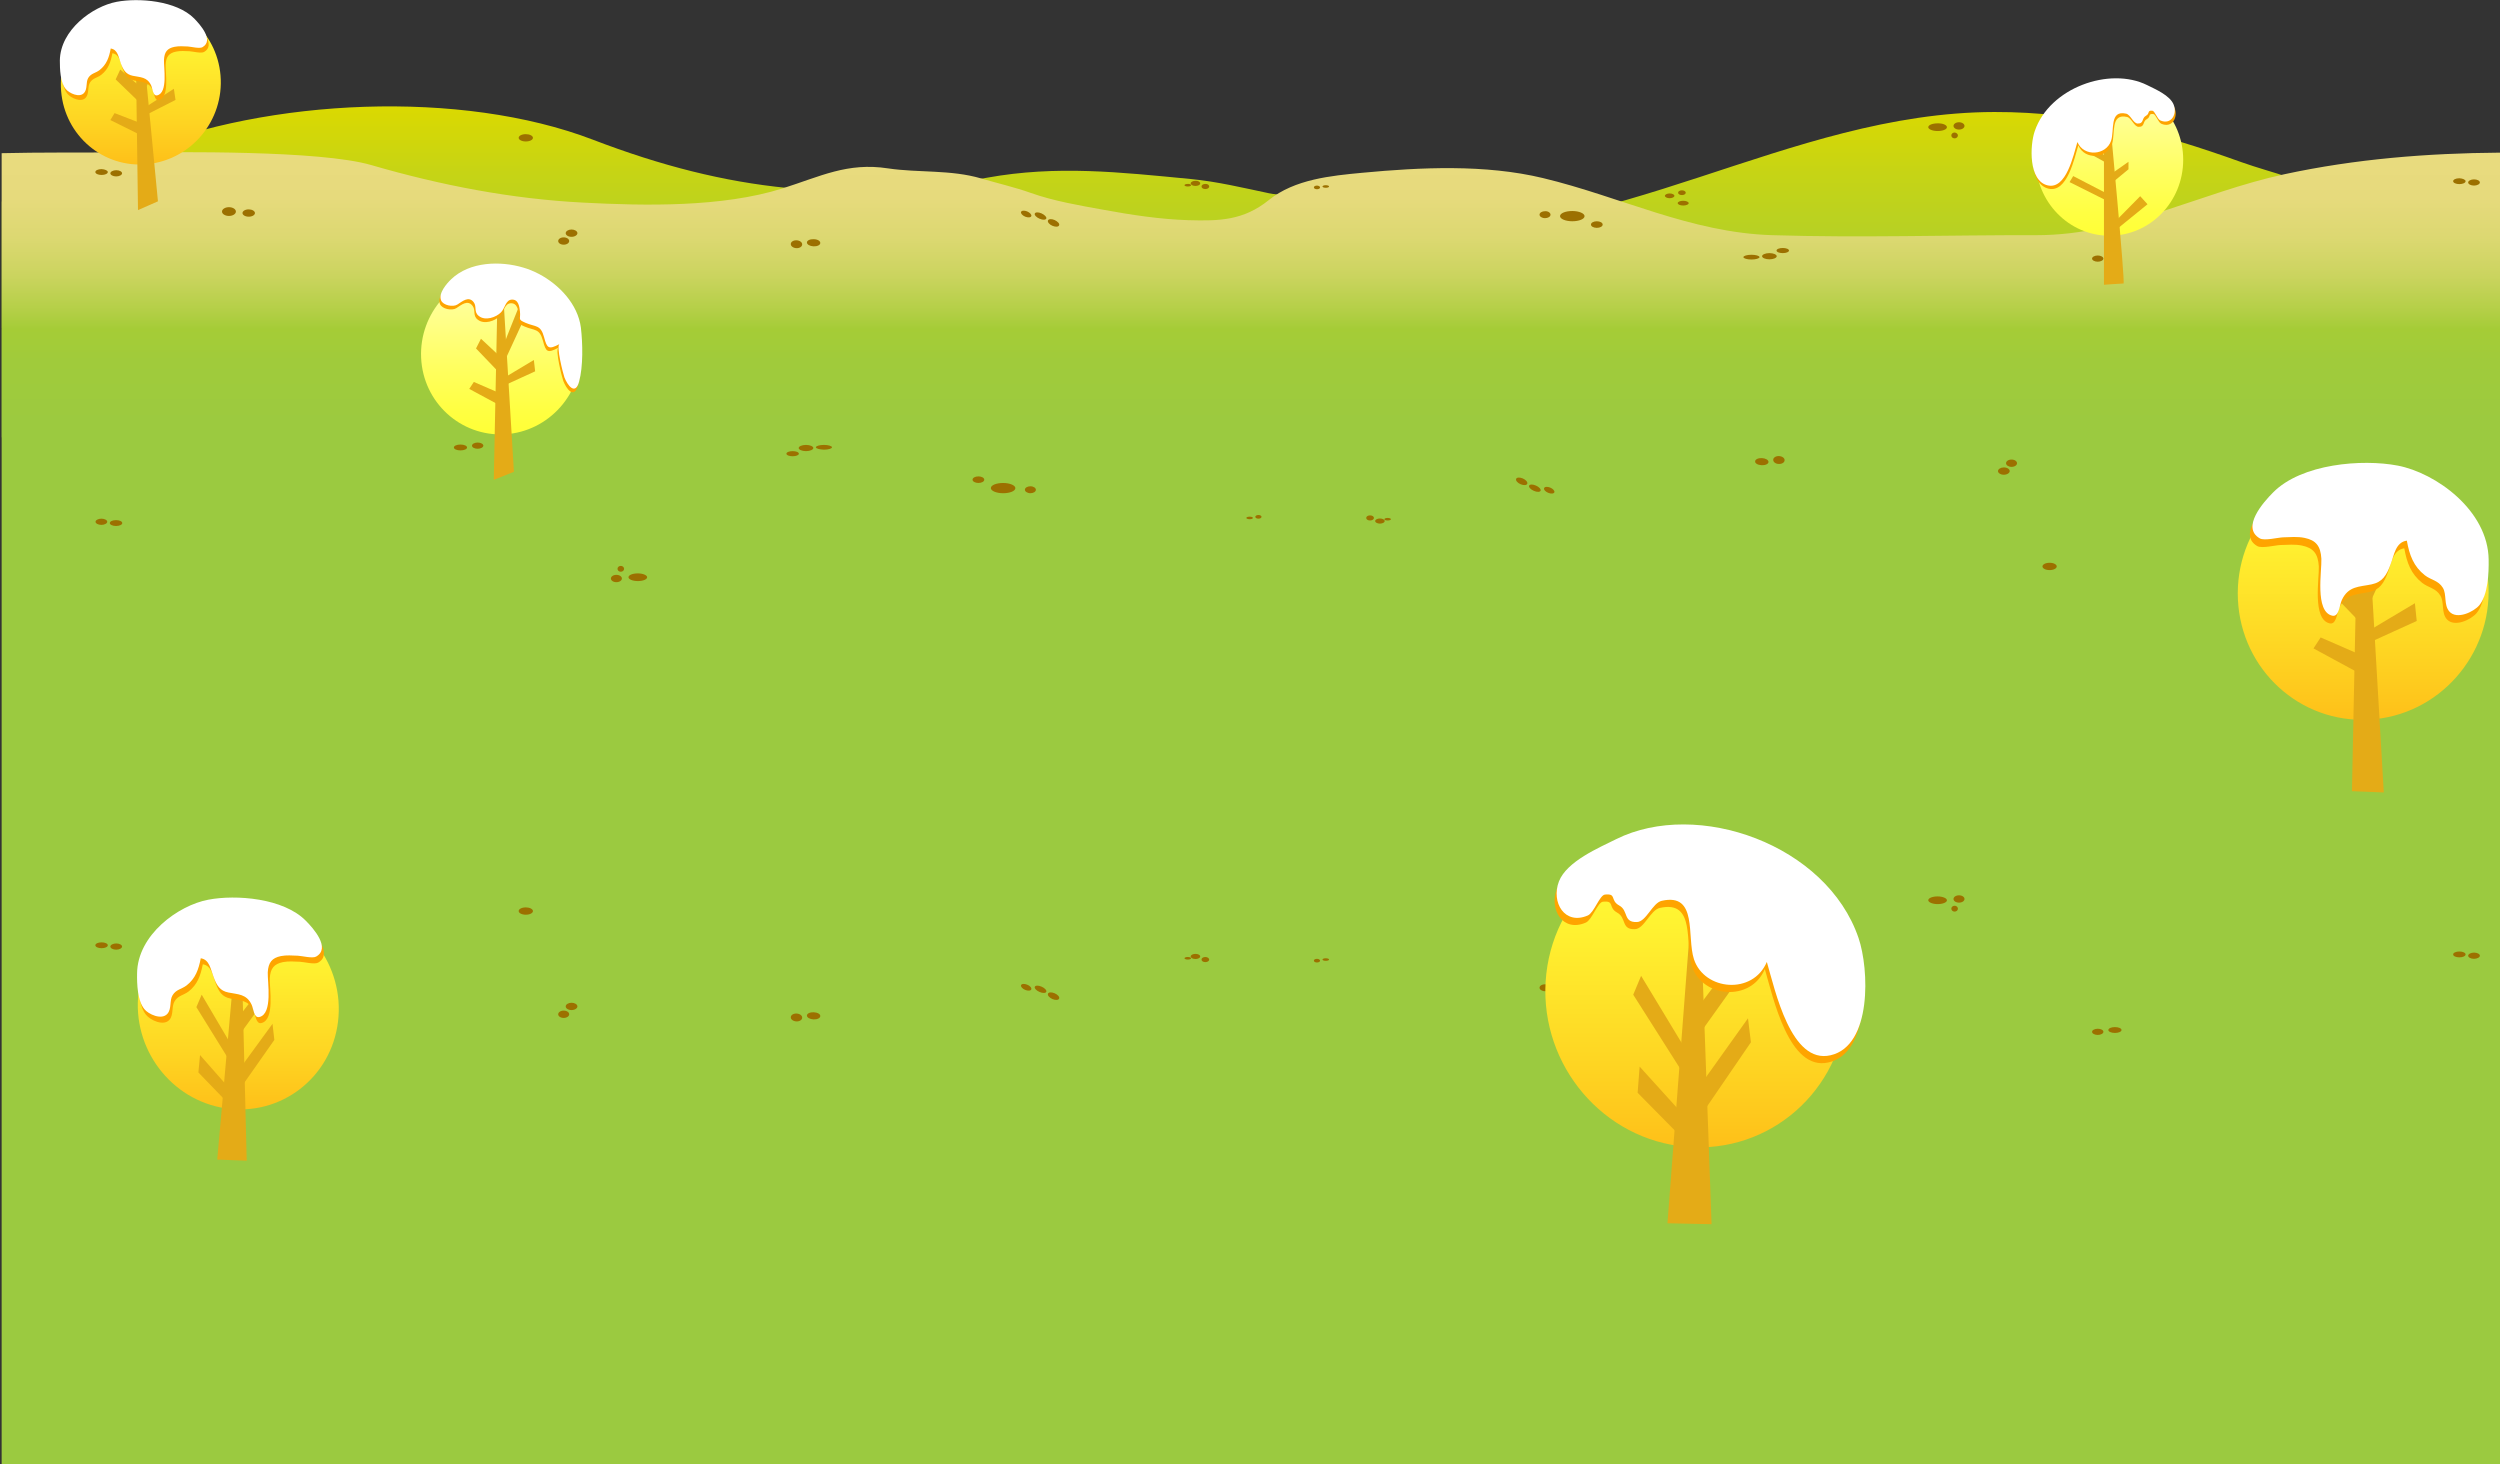 <?xml version="1.0" encoding="utf-8"?>
<!-- Generator: Adobe Illustrator 23.0.4, SVG Export Plug-In . SVG Version: 6.00 Build 0)  -->
<svg version="1.1" id="Layer_1" xmlns="http://www.w3.org/2000/svg" xmlns:xlink="http://www.w3.org/1999/xlink" x="0px" y="0px"
	 viewBox="0 0 1366 800" style="enable-background:new 0 0 1366 800;" xml:space="preserve">
<rect x="0" y="0" width="1366" height="800" fill="#333333" stroke="none"/>
<style type="text/css">
	.st0{fill:#9BCA40;}
	.st1{fill:url(#SVGID_1_);}
	.st2{fill:url(#SVGID_2_);}
	.st3{fill:#9C7000;}
	.st4{fill:url(#SVGID_3_);}
	.st5{fill:#E4AB17;}
	.st6{fill:url(#SVGID_4_);}
	.st7{fill:url(#SVGID_5_);}
	.st8{fill:url(#SVGID_6_);}
	.st9{fill:url(#SVGID_7_);}
	.st10{fill:url(#SVGID_8_);}
	.st11{fill:#FEA400;}
	.st12{fill:#FFFFFF;}
	.st13{fill:none;}
</style>
<g>
	<g>
		<rect x="0.9" y="179.8" class="st0" width="1365.1" height="620.2"/>
		<linearGradient id="SVGID_1_" gradientUnits="userSpaceOnUse" x1="683.433" y1="239.08" x2="683.433" y2="58.151">
			<stop  offset="0" style="stop-color:#9BCA40"/>
			<stop  offset="0.23" style="stop-color:#A0CB3B"/>
			<stop  offset="0.504" style="stop-color:#AECF2D"/>
			<stop  offset="0.799" style="stop-color:#C6D415"/>
			<stop  offset="1" style="stop-color:#DBD900"/>
		</linearGradient>
		<path class="st1" d="M1366,131c-23.3,6.8-73-9.7-90.1-22c-15.3-10.9-34.2-14.3-51.2-20.4c-45.5-16.3-86.7-27.5-134.9-27.4
			c-113.5,0.2-209.4,73.9-323.5,63.3c-14.1-1.3-28-4.7-41.7-8.7c-5.9-1.8-10-4.5-15.3-7.2c-5.2-2.7-10.3-1.8-15.9-3
			c-14.3-3-28.3-6.4-42.9-7.8c-38.5-3.7-73-7.6-111.2-0.7c-77.8,14.2-141.1,7.7-215.4-20.8c-71.9-27.5-177.2-22.6-249,6.7
			c-9.1,3.7-24.5,14.5-22.1,27.1c-3,0-48.8,0-51.8,0c0,0.1,0,0.2,0,0.3c0,20.2,0,128.6,0,128.6s49.1-0.1,51-0.1
			c13.7,0,27.5,0,41.2,0c24.9,0,49.8,0,74.6,0c33.9,0,67.8,0,101.7,0c40.8,0,81.5,0,122.3,0c45.5,0,91,0,136.5,0
			c48.1,0,96.2,0,144.4,0c48.6,0,97.2,0,145.8,0c47,0,93.9,0,140.9,0c43.2,0,86.4,0,129.5,0c37.3,0,74.6,0,111.8,0
			c29.2,0,58.5,0,87.7,0c19.1,0,38.2,0,57.2,0c1,0,20.4,0,20.4,0C1366,239,1366,131,1366,131z"/>
		<linearGradient id="SVGID_2_" gradientUnits="userSpaceOnUse" x1="683.433" y1="179.761" x2="683.433" y2="83.194">
			<stop  offset="0" style="stop-color:#A5CC37"/>
			<stop  offset="9.955484e-02" style="stop-color:#B3CF46"/>
			<stop  offset="0.303" style="stop-color:#CBD45F"/>
			<stop  offset="0.515" style="stop-color:#DCD871"/>
			<stop  offset="0.741" style="stop-color:#E6DA7C"/>
			<stop  offset="1" style="stop-color:#E9DB7F"/>
		</linearGradient>
		<path class="st2" d="M1366,179.8V83.4c-39.6,0.3-78.9,3.4-117.8,11.8c-46.2,10-87.5,33.3-135.4,33.3c-48.1-0.1-96.4,1.5-144.5,0
			c-44.7-1.4-82.7-21-125.2-31.2c-31.6-7.6-66.8-5.9-98.7-2.9c-17,1.6-37,3.5-51.1,14.9c-13.9,11.2-27,11.5-44.1,11
			c-15.6-0.5-31.1-2.9-46.4-5.7c-12.8-2.3-27.3-4.8-39.6-9.2c-8.7-3.1-18.3-5.3-27.1-7.9c-16.7-4.9-34-3-50.9-5.5
			c-22.2-3.4-36.9,4.4-57.8,11c-32.8,10.3-75,9.5-108.8,7.7c-39.2-2-77.9-9.5-115.7-20.5c-28.2-8.2-105.7-7.1-135-6.9
			c-24.1,0.1-46.8-0.1-67,0.4v96H1366z"/>
		<g>
			<path class="st3" d="M58.9,94c0,0.9-1.5,1.6-3.4,1.6c-1.9,0-3.4-0.7-3.4-1.6c0-0.9,1.5-1.6,3.4-1.6C57.4,92.5,58.9,93.2,58.9,94z
				"/>
			<path class="st3" d="M66.7,94.7c0,0.9-1.5,1.7-3.2,1.7c-1.8,0-3.2-0.8-3.2-1.7c0-0.9,1.5-1.7,3.2-1.7
				C65.3,93,66.7,93.8,66.7,94.7z"/>
			<path class="st3" d="M438.3,133.6c0,1.2-1.5,2.1-3.2,2c-1.7-0.1-3.1-1.1-3-2.3c0-1.2,1.5-2.1,3.2-2
				C437,131.4,438.4,132.4,438.3,133.6z"/>
			<path class="st3" d="M448.2,132.8c0,1.1-1.7,1.9-3.7,1.8c-2-0.1-3.6-1-3.6-2.1c0-1.1,1.7-1.9,3.7-1.8
				C446.7,130.7,448.3,131.7,448.2,132.8z"/>
			<path class="st3" d="M563.5,118.1c-0.3,0.8-1.8,0.9-3.3,0.3c-1.5-0.6-2.6-1.8-2.3-2.6c0.3-0.8,1.8-0.9,3.3-0.3
				C562.8,116.2,563.8,117.3,563.5,118.1z"/>
			<path class="st3" d="M571.7,119.4c-0.3,0.8-1.9,0.9-3.7,0.1c-1.7-0.7-2.9-2-2.6-2.8c0.3-0.8,1.9-0.9,3.7-0.1
				C570.8,117.4,572,118.6,571.7,119.4z"/>
			<path class="st3" d="M578.7,123.1c-0.3,0.9-1.9,1-3.6,0.3c-1.7-0.7-2.8-2-2.5-2.9c0.3-0.9,1.9-1,3.6-0.3
				C577.9,121,579.1,122.2,578.7,123.1z"/>
			<path class="st3" d="M128.9,115.6c0,1.3-1.7,2.4-3.8,2.4c-2.1,0-3.8-1.1-3.8-2.4c0-1.3,1.7-2.4,3.8-2.4
				C127.2,113.2,128.9,114.3,128.9,115.6z"/>
			<path class="st3" d="M139.3,116.4c0,1.1-1.5,2-3.4,2c-1.9,0-3.4-0.9-3.4-2c0-1.1,1.5-2,3.4-2
				C137.7,114.4,139.3,115.3,139.3,116.4z"/>
			<path class="st3" d="M291.2,75.3c0,1.1-1.7,2-3.9,2c-2.2,0-3.9-0.9-3.9-2c0-1.1,1.7-2,3.9-2C289.4,73.3,291.2,74.2,291.2,75.3z"
				/>
			<path class="st3" d="M315.5,127.4c0,1.1-1.5,2-3.2,2c-1.8,0-3.2-0.9-3.2-2c0-1.1,1.5-2,3.2-2C314,125.4,315.5,126.3,315.5,127.4z
				"/>
			<path class="st3" d="M311,131.7c0,1.1-1.3,2-3,2c-1.7,0-3-0.9-3-2c0-1.1,1.3-2,3-2C309.7,129.7,311,130.6,311,131.7z"/>
		</g>
		<path class="st3" d="M914.9,107c0,0.7-1.2,1.3-2.6,1.3c-1.4,0-2.6-0.6-2.6-1.3c0-0.7,1.2-1.3,2.6-1.3
			C913.7,105.7,914.9,106.3,914.9,107z"/>
		<path class="st3" d="M921.1,105.3c0,0.7-0.9,1.3-2.1,1.3c-1.2,0-2.1-0.6-2.1-1.3c0-0.7,0.9-1.3,2.1-1.3
			C920.2,104,921.1,104.6,921.1,105.3z"/>
		<path class="st3" d="M922.7,111c0,0.7-1.3,1.3-3,1.3c-1.7,0-3-0.6-3-1.3c0-0.7,1.3-1.3,3-1.3C921.3,109.7,922.7,110.3,922.7,111z"
			/>
		<g>
			<path class="st3" d="M865.8,118.1c0,1.6-3,2.8-6.7,2.8c-3.7,0-6.7-1.3-6.7-2.8c0-1.6,3-2.8,6.7-2.8
				C862.8,115.3,865.8,116.6,865.8,118.1z"/>
			<path class="st3" d="M847.2,117.3c0,1.1-1.4,1.9-3,1.9c-1.7,0-3-0.9-3-1.9c0-1.1,1.4-1.9,3-1.9
				C845.8,115.3,847.2,116.2,847.2,117.3z"/>
			<path class="st3" d="M875.7,122.7c0,1-1.4,1.8-3.2,1.8c-1.8,0-3.2-0.8-3.2-1.8c0-1,1.4-1.8,3.2-1.8
				C874.3,120.9,875.7,121.7,875.7,122.7z"/>
			<path class="st3" d="M655.8,100.2c0,0.8-1.2,1.4-2.6,1.4c-1.4,0-2.6-0.6-2.6-1.4c0-0.8,1.2-1.4,2.6-1.4
				C654.6,98.7,655.8,99.4,655.8,100.2z"/>
			<path class="st3" d="M650.8,101.2c0,0.4-0.8,0.7-1.8,0.7c-1,0-1.8-0.3-1.8-0.7s0.8-0.7,1.8-0.7
				C650,100.4,650.8,100.8,650.8,101.2z"/>
			<path class="st3" d="M660.7,101.9c0,0.8-0.9,1.4-2.1,1.4c-1.2,0-2.1-0.6-2.1-1.4c0-0.8,0.9-1.4,2.1-1.4
				C659.8,100.4,660.7,101.1,660.7,101.9z"/>
			<path class="st3" d="M721.3,102.4c0,0.6-0.8,1-1.7,1c-0.9,0-1.7-0.4-1.7-1c0-0.6,0.8-1,1.7-1
				C720.5,101.4,721.3,101.9,721.3,102.4z"/>
			<path class="st3" d="M726.2,101.9c0,0.4-0.8,0.7-1.8,0.7c-1,0-1.8-0.3-1.8-0.7c0-0.4,0.8-0.7,1.8-0.7
				C725.4,101.2,726.2,101.5,726.2,101.9z"/>
			<path class="st3" d="M1063.8,69.5c0,1.2-2.3,2.1-5.1,2.1c-2.8,0-5.1-1-5.1-2.1c0-1.2,2.3-2.1,5.1-2.1
				C1061.5,67.3,1063.8,68.3,1063.8,69.5z"/>
			<path class="st3" d="M1073.4,68.8c0,1.1-1.3,2-3,2c-1.7,0-3-0.9-3-2c0-1.1,1.3-2,3-2C1072.1,66.8,1073.4,67.7,1073.4,68.8z"/>
			<path class="st3" d="M1069.8,74c0,0.9-0.8,1.6-1.8,1.6c-1,0-1.8-0.7-1.8-1.6c0-0.9,0.8-1.6,1.8-1.6
				C1069,72.5,1069.8,73.2,1069.8,74z"/>
			<path class="st3" d="M1149.3,141.3c0,0.9-1.4,1.7-3.1,1.7c-1.7,0-3.1-0.8-3.1-1.7c0-0.9,1.4-1.7,3.1-1.7
				C1147.9,139.6,1149.3,140.4,1149.3,141.3z"/>
			<path class="st3" d="M1159.2,140.3c0,0.9-1.6,1.6-3.6,1.6c-2,0-3.6-0.7-3.6-1.6c0-0.9,1.6-1.6,3.6-1.6
				C1157.6,138.8,1159.2,139.5,1159.2,140.3z"/>
			<path class="st3" d="M961.4,140.5c0,0.7-2,1.3-4.4,1.3c-2.4,0-4.4-0.6-4.4-1.3s2-1.3,4.4-1.3
				C959.4,139.2,961.4,139.8,961.4,140.5z"/>
			<path class="st3" d="M970.8,140c0,0.9-1.8,1.7-4,1.7c-2.2,0-4-0.8-4-1.7c0-0.9,1.8-1.7,4-1.7C969,138.3,970.8,139.1,970.8,140z"
				/>
			<path class="st3" d="M977.5,136.9c0,0.8-1.5,1.4-3.4,1.4s-3.4-0.6-3.4-1.4c0-0.8,1.5-1.4,3.4-1.4S977.5,136.1,977.5,136.9z"/>
			<path class="st3" d="M1347.2,99c0,0.9-1.5,1.6-3.4,1.6c-1.9,0-3.4-0.7-3.4-1.6c0-0.9,1.5-1.6,3.4-1.6
				C1345.7,97.5,1347.2,98.2,1347.2,99z"/>
			<path class="st3" d="M1355,99.7c0,0.9-1.5,1.7-3.2,1.7c-1.8,0-3.2-0.8-3.2-1.7c0-0.9,1.5-1.7,3.2-1.7
				C1353.6,98,1355,98.8,1355,99.7z"/>
		</g>
		<g>
			<path class="st3" d="M1348.2,290.8c0-0.9,1.5-1.6,3.4-1.6c1.9,0,3.4,0.7,3.4,1.6c0,0.9-1.5,1.6-3.4,1.6
				C1349.8,292.4,1348.2,291.7,1348.2,290.8z"/>
			<path class="st3" d="M1340.5,290.1c0-0.9,1.5-1.7,3.2-1.7c1.8,0,3.2,0.8,3.2,1.7c0,0.9-1.5,1.7-3.2,1.7
				C1341.9,291.8,1340.5,291,1340.5,290.1z"/>
			<path class="st3" d="M968.9,251.2c0-1.2,1.5-2.1,3.2-2c1.7,0.1,3.1,1.1,3,2.3c0,1.2-1.5,2.1-3.2,2
				C970.2,253.5,968.8,252.4,968.9,251.2z"/>
			<path class="st3" d="M959,252.1c0-1.1,1.7-1.9,3.7-1.8c2,0.1,3.6,1,3.6,2.1c0,1.1-1.7,1.9-3.7,1.8
				C960.5,254.1,958.9,253.2,959,252.1z"/>
			<path class="st3" d="M843.7,266.7c0.3-0.8,1.8-0.9,3.3-0.3c1.5,0.6,2.6,1.8,2.3,2.6c-0.3,0.8-1.8,0.9-3.3,0.3
				C844.4,268.7,843.4,267.5,843.7,266.7z"/>
			<path class="st3" d="M835.5,265.4c0.3-0.8,1.9-0.9,3.7-0.1c1.7,0.7,2.9,2,2.6,2.8c-0.3,0.8-1.9,0.9-3.7,0.1
				C836.4,267.5,835.2,266.2,835.5,265.4z"/>
			<path class="st3" d="M828.4,261.7c0.3-0.9,1.9-1,3.6-0.3c1.7,0.7,2.8,2,2.5,2.9c-0.3,0.9-1.9,1-3.6,0.3
				C829.2,263.9,828.1,262.6,828.4,261.7z"/>
			<path class="st3" d="M1278.3,269.2c0-1.3,1.7-2.4,3.8-2.4c2.1,0,3.8,1.1,3.8,2.4c0,1.3-1.7,2.4-3.8,2.4
				C1280,271.6,1278.3,270.5,1278.3,269.2z"/>
			<path class="st3" d="M1267.9,268.5c0-1.1,1.5-2,3.4-2c1.9,0,3.4,0.9,3.4,2c0,1.1-1.5,2-3.4,2
				C1269.4,270.5,1267.9,269.6,1267.9,268.5z"/>
			<path class="st3" d="M1116,309.5c0-1.1,1.7-2,3.9-2c2.2,0,3.9,0.9,3.9,2c0,1.1-1.7,2-3.9,2C1117.7,311.5,1116,310.6,1116,309.5z"
				/>
			<path class="st3" d="M1091.7,257.4c0-1.1,1.5-2,3.2-2c1.8,0,3.2,0.9,3.2,2c0,1.1-1.5,2-3.2,2
				C1093.2,259.4,1091.7,258.5,1091.7,257.4z"/>
			<path class="st3" d="M1096.1,253.1c0-1.1,1.3-2,3-2c1.7,0,3,0.9,3,2c0,1.1-1.3,2-3,2C1097.5,255.1,1096.1,254.2,1096.1,253.1z"/>
		</g>
		<g>
			<path class="st3" d="M541.4,266.7c0-1.6,3-2.8,6.7-2.8c3.7,0,6.7,1.3,6.7,2.8c0,1.6-3,2.8-6.7,2.8
				C544.4,269.5,541.4,268.2,541.4,266.7z"/>
			<path class="st3" d="M560,267.6c0-1.1,1.4-1.9,3-1.9c1.7,0,3,0.9,3,1.9c0,1.1-1.4,1.9-3,1.9C561.4,269.5,560,268.6,560,267.6z"/>
			<path class="st3" d="M531.4,262.1c0-1,1.4-1.8,3.2-1.8c1.8,0,3.2,0.8,3.2,1.8c0,1-1.4,1.8-3.2,1.8
				C532.9,263.9,531.4,263.1,531.4,262.1z"/>
			<path class="st3" d="M751.4,284.7c0-0.8,1.2-1.4,2.6-1.4c1.4,0,2.6,0.6,2.6,1.4c0,0.8-1.2,1.4-2.6,1.4
				C752.6,286.1,751.4,285.5,751.4,284.7z"/>
			<path class="st3" d="M756.4,283.7c0-0.4,0.8-0.7,1.8-0.7c1,0,1.8,0.3,1.8,0.7c0,0.4-0.8,0.7-1.8,0.7
				C757.2,284.4,756.4,284.1,756.4,283.7z"/>
			<path class="st3" d="M746.5,283c0-0.8,0.9-1.4,2.1-1.4c1.2,0,2.1,0.6,2.1,1.4c0,0.8-0.9,1.4-2.1,1.4
				C747.4,284.4,746.5,283.8,746.5,283z"/>
			<path class="st3" d="M685.9,282.4c0-0.6,0.8-1,1.7-1s1.7,0.4,1.7,1s-0.8,1-1.7,1S685.9,283,685.9,282.4z"/>
			<path class="st3" d="M681,283c0-0.4,0.8-0.7,1.8-0.7c1,0,1.8,0.3,1.8,0.7c0,0.4-0.8,0.7-1.8,0.7C681.8,283.7,681,283.4,681,283z"
				/>
			<path class="st3" d="M343.4,315.4c0-1.2,2.3-2.1,5.1-2.1c2.8,0,5.1,1,5.1,2.1c0,1.2-2.3,2.1-5.1,2.1
				C345.6,317.5,343.4,316.5,343.4,315.4z"/>
			<path class="st3" d="M333.8,316.1c0-1.1,1.3-2,3-2c1.7,0,3,0.9,3,2c0,1.1-1.3,2-3,2C335.1,318.1,333.8,317.2,333.8,316.1z"/>
			<path class="st3" d="M337.4,310.8c0-0.9,0.8-1.6,1.8-1.6c1,0,1.8,0.7,1.8,1.6c0,0.9-0.8,1.6-1.8,1.6
				C338.2,312.4,337.4,311.7,337.4,310.8z"/>
			<path class="st3" d="M257.9,243.5c0-0.9,1.4-1.7,3.1-1.7c1.7,0,3.1,0.8,3.1,1.7c0,0.9-1.4,1.7-3.1,1.7
				C259.3,245.2,257.9,244.5,257.9,243.5z"/>
			<path class="st3" d="M248,244.5c0-0.9,1.6-1.6,3.6-1.6c2,0,3.6,0.7,3.6,1.6c0,0.9-1.6,1.6-3.6,1.6
				C249.6,246.1,248,245.4,248,244.5z"/>
			<path class="st3" d="M445.8,244.4c0-0.7,2-1.3,4.4-1.3c2.4,0,4.4,0.6,4.4,1.3s-2,1.3-4.4,1.3
				C447.8,245.6,445.8,245.1,445.8,244.4z"/>
			<path class="st3" d="M436.4,244.8c0-0.9,1.8-1.7,4-1.7c2.2,0,4,0.8,4,1.7c0,0.9-1.8,1.7-4,1.7
				C438.2,246.5,436.4,245.7,436.4,244.8z"/>
			<path class="st3" d="M429.7,247.9c0-0.8,1.5-1.4,3.4-1.4c1.9,0,3.4,0.6,3.4,1.4c0,0.8-1.5,1.4-3.4,1.4
				C431.2,249.3,429.7,248.7,429.7,247.9z"/>
			<path class="st3" d="M60,285.8c0-0.9,1.5-1.6,3.4-1.6c1.9,0,3.4,0.7,3.4,1.6c0,0.9-1.5,1.6-3.4,1.6C61.5,287.4,60,286.7,60,285.8
				z"/>
			<path class="st3" d="M52.2,285.1c0-0.9,1.5-1.7,3.2-1.7c1.8,0,3.2,0.8,3.2,1.7c0,0.9-1.5,1.7-3.2,1.7
				C53.6,286.8,52.2,286,52.2,285.1z"/>
		</g>
		<g>
			<path class="st3" d="M58.9,516.5c0,0.9-1.5,1.6-3.4,1.6c-1.9,0-3.4-0.7-3.4-1.6c0-0.9,1.5-1.6,3.4-1.6
				C57.4,514.9,58.9,515.6,58.9,516.5z"/>
			<path class="st3" d="M66.7,517.2c0,0.9-1.5,1.7-3.2,1.7c-1.8,0-3.2-0.8-3.2-1.7c0-0.9,1.5-1.7,3.2-1.7
				C65.3,515.5,66.7,516.3,66.7,517.2z"/>
			<path class="st3" d="M438.3,556.1c0,1.2-1.5,2.1-3.2,2c-1.7-0.1-3.1-1.1-3-2.3c0-1.2,1.5-2.1,3.2-2
				C437,553.9,438.4,554.9,438.3,556.1z"/>
			<path class="st3" d="M448.2,555.2c0,1.1-1.7,1.9-3.7,1.8c-2-0.1-3.6-1-3.6-2.1c0-1.1,1.7-1.9,3.7-1.8
				C446.7,553.2,448.3,554.1,448.2,555.2z"/>
			<path class="st3" d="M563.5,540.6c-0.3,0.8-1.8,0.9-3.3,0.3c-1.5-0.6-2.6-1.8-2.3-2.6c0.3-0.8,1.8-0.9,3.3-0.3
				C562.8,538.6,563.8,539.8,563.5,540.6z"/>
			<path class="st3" d="M571.7,541.9c-0.3,0.8-1.9,0.9-3.7,0.1c-1.7-0.7-2.9-2-2.6-2.8c0.3-0.8,1.9-0.9,3.7-0.1
				C570.8,539.8,572,541.1,571.7,541.9z"/>
			<path class="st3" d="M578.7,545.6c-0.3,0.9-1.9,1-3.6,0.3c-1.7-0.7-2.8-2-2.5-2.9c0.3-0.9,1.9-1,3.6-0.3
				C577.9,543.4,579.1,544.7,578.7,545.6z"/>
			<path class="st3" d="M128.9,538.1c0,1.3-1.7,2.4-3.8,2.4c-2.1,0-3.8-1.1-3.8-2.4c0-1.3,1.7-2.4,3.8-2.4
				C127.2,535.7,128.9,536.8,128.9,538.1z"/>
			<path class="st3" d="M139.3,538.8c0,1.1-1.5,2-3.4,2c-1.9,0-3.4-0.9-3.4-2s1.5-2,3.4-2C137.7,536.8,139.3,537.7,139.3,538.8z"/>
			<path class="st3" d="M291.2,497.8c0,1.1-1.7,2-3.9,2c-2.2,0-3.9-0.9-3.9-2c0-1.1,1.7-2,3.9-2
				C289.4,495.8,291.2,496.7,291.2,497.8z"/>
			<path class="st3" d="M315.5,549.9c0,1.1-1.5,2-3.2,2c-1.8,0-3.2-0.9-3.2-2c0-1.1,1.5-2,3.2-2C314,547.9,315.5,548.8,315.5,549.9z
				"/>
			<path class="st3" d="M311,554.2c0,1.1-1.3,2-3,2c-1.7,0-3-0.9-3-2c0-1.1,1.3-2,3-2C309.7,552.2,311,553.1,311,554.2z"/>
		</g>
		<g>
			<path class="st3" d="M865.8,540.6c0,1.6-3,2.8-6.7,2.8c-3.7,0-6.7-1.3-6.7-2.8c0-1.6,3-2.8,6.7-2.8
				C862.8,537.8,865.8,539.1,865.8,540.6z"/>
			<path class="st3" d="M847.2,539.7c0,1.1-1.4,1.9-3,1.9c-1.7,0-3-0.9-3-1.9c0-1.1,1.4-1.9,3-1.9
				C845.8,537.8,847.2,538.7,847.2,539.7z"/>
			<path class="st3" d="M875.7,545.2c0,1-1.4,1.8-3.2,1.8c-1.8,0-3.2-0.8-3.2-1.8c0-1,1.4-1.8,3.2-1.8
				C874.3,543.4,875.7,544.2,875.7,545.2z"/>
			<path class="st3" d="M655.8,522.6c0,0.8-1.2,1.4-2.6,1.4c-1.4,0-2.6-0.6-2.6-1.4c0-0.8,1.2-1.4,2.6-1.4
				C654.6,521.2,655.8,521.8,655.8,522.6z"/>
			<path class="st3" d="M650.8,523.6c0,0.4-0.8,0.7-1.8,0.7c-1,0-1.8-0.3-1.8-0.7c0-0.4,0.8-0.7,1.8-0.7
				C650,522.9,650.8,523.2,650.8,523.6z"/>
			<path class="st3" d="M660.7,524.3c0,0.8-0.9,1.4-2.1,1.4c-1.2,0-2.1-0.6-2.1-1.4c0-0.8,0.9-1.4,2.1-1.4
				C659.8,522.9,660.7,523.6,660.7,524.3z"/>
			<path class="st3" d="M721.3,524.9c0,0.6-0.8,1-1.7,1c-0.9,0-1.7-0.4-1.7-1s0.8-1,1.7-1C720.5,523.9,721.3,524.4,721.3,524.9z"/>
			<path class="st3" d="M726.2,524.3c0,0.4-0.8,0.7-1.8,0.7c-1,0-1.8-0.3-1.8-0.7c0-0.4,0.8-0.7,1.8-0.7
				C725.4,523.6,726.2,523.9,726.2,524.3z"/>
			<path class="st3" d="M1063.8,491.9c0,1.2-2.3,2.1-5.1,2.1c-2.8,0-5.1-1-5.1-2.1c0-1.2,2.3-2.1,5.1-2.1
				C1061.5,489.8,1063.8,490.8,1063.8,491.9z"/>
			<path class="st3" d="M1073.4,491.2c0,1.1-1.3,2-3,2c-1.7,0-3-0.9-3-2c0-1.1,1.3-2,3-2C1072.1,489.2,1073.4,490.1,1073.4,491.2z"
				/>
			<path class="st3" d="M1069.8,496.5c0,0.9-0.8,1.6-1.8,1.6c-1,0-1.8-0.7-1.8-1.6c0-0.9,0.8-1.6,1.8-1.6
				C1069,494.9,1069.8,495.6,1069.8,496.5z"/>
			<path class="st3" d="M1149.3,563.8c0,0.9-1.4,1.7-3.1,1.7c-1.7,0-3.1-0.8-3.1-1.7c0-0.9,1.4-1.7,3.1-1.7
				C1147.9,562.1,1149.3,562.8,1149.3,563.8z"/>
			<path class="st3" d="M1159.2,562.8c0,0.9-1.6,1.6-3.6,1.6c-2,0-3.6-0.7-3.6-1.6c0-0.9,1.6-1.6,3.6-1.6
				C1157.6,561.2,1159.2,561.9,1159.2,562.8z"/>
			<path class="st3" d="M961.4,562.9c0,0.7-2,1.3-4.4,1.3c-2.4,0-4.4-0.6-4.4-1.3c0-0.7,2-1.3,4.4-1.3
				C959.4,561.7,961.4,562.2,961.4,562.9z"/>
			<path class="st3" d="M970.8,562.5c0,0.9-1.8,1.7-4,1.7c-2.2,0-4-0.8-4-1.7c0-0.9,1.8-1.7,4-1.7
				C969,560.8,970.8,561.6,970.8,562.5z"/>
			<path class="st3" d="M977.5,559.4c0,0.8-1.5,1.4-3.4,1.4s-3.4-0.6-3.4-1.4c0-0.8,1.5-1.4,3.4-1.4S977.5,558.6,977.5,559.4z"/>
			<path class="st3" d="M1347.2,521.5c0,0.9-1.5,1.6-3.4,1.6c-1.9,0-3.4-0.7-3.4-1.6c0-0.9,1.5-1.6,3.4-1.6
				C1345.7,519.9,1347.2,520.6,1347.2,521.5z"/>
			<path class="st3" d="M1355,522.2c0,0.9-1.5,1.7-3.2,1.7c-1.8,0-3.2-0.8-3.2-1.7c0-0.9,1.5-1.7,3.2-1.7
				C1353.6,520.5,1355,521.3,1355,522.2z"/>
		</g>
	</g>
	<g>
		<g>
			<linearGradient id="SVGID_3_" gradientUnits="userSpaceOnUse" x1="130.197" y1="606.154" x2="130.197" y2="494.339">
				<stop  offset="0" style="stop-color:#FEC019"/>
				<stop  offset="0.258" style="stop-color:#FED422"/>
				<stop  offset="0.735" style="stop-color:#FFF331"/>
				<stop  offset="1" style="stop-color:#FFFF36"/>
			</linearGradient>
			<path class="st4" d="M184.7,558.2c-3.7,30.6-31.2,51.8-61.3,47.4c-30.1-4.4-51.4-32.8-47.7-63.3c3.7-30.6,31.2-51.8,61.3-47.3
				C167.1,499.3,188.4,527.7,184.7,558.2z"/>
			<polygon class="st5" points="128.3,525.5 132.1,524.3 134.8,634.2 118.7,633.6 			"/>
			<polygon class="st5" points="131.3,554.5 140.7,542.3 144.1,547.2 131.8,564.1 			"/>
			<polygon class="st5" points="110.2,543.5 126.1,570.5 124.7,578.4 107.3,550.3 			"/>
			<polygon class="st5" points="148.9,559.4 149.9,568.2 130.4,596 129.6,585.9 			"/>
			<polygon class="st5" points="130.8,600.9 122.7,600.8 108.4,586 109.3,576.5 			"/>
		</g>
		<g>
			<linearGradient id="SVGID_4_" gradientUnits="userSpaceOnUse" x1="76.942" y1="89.871" x2="76.942" y2="1.181">
				<stop  offset="0" style="stop-color:#FEC019"/>
				<stop  offset="0.258" style="stop-color:#FED422"/>
				<stop  offset="0.735" style="stop-color:#FFF331"/>
				<stop  offset="1" style="stop-color:#FFFF36"/>
			</linearGradient>
			<path class="st6" d="M120.5,41.3c2,24.4-15.9,46-40,48.4c-24,2.3-45.1-15.5-47.1-39.9c-2-24.4,15.9-46,40-48.4
				C97.4-0.9,118.5,16.9,120.5,41.3z"/>
			<polygon class="st5" points="74.1,21.1 77.7,20.7 86.3,110 75.4,114.8 			"/>
			<path class="st5" d="M78.9,39.2c0.2-1.1,6.6-18.5,6.6-18.5l2.6,7.4l-8.1,19.5L78.9,39.2z"/>
			<polygon class="st5" points="65.7,38 77.6,48.2 77.3,57 63.2,43.4 			"/>
			<polygon class="st5" points="79.1,58.8 95,48.5 95.9,54.6 79.8,62.8 			"/>
			<polygon class="st5" points="62.6,61.8 79.2,68.2 77,73.9 60.3,65.6 			"/>
		</g>
		<g>
			<linearGradient id="SVGID_5_" gradientUnits="userSpaceOnUse" x1="1152.614" y1="128.806" x2="1152.614" y2="45.887">
				<stop  offset="0" style="stop-color:#FFFF36"/>
				<stop  offset="0.151" style="stop-color:#FFFF42"/>
				<stop  offset="0.424" style="stop-color:#FFFF61"/>
				<stop  offset="0.785" style="stop-color:#FFFF94"/>
				<stop  offset="0.995" style="stop-color:#FFFFB5"/>
			</linearGradient>
			<path class="st7" d="M1192.9,87.3c0,22.9-18,41.5-40.3,41.5c-22.2,0-40.3-18.6-40.3-41.5c0-22.9,18-41.5,40.3-41.5
				C1174.9,45.9,1192.9,64.5,1192.9,87.3z"/>
			<path class="st5" d="M1149.6,62.8h3c0,0,8.7,92.1,7.7,92.1c-1,0-10.7,0.7-10.7,0.7V62.8z"/>
			<polygon class="st5" points="1141.5,78.9 1141.9,84 1151.3,89.2 1150.9,85.5 			"/>
			<polygon class="st5" points="1132.8,96.2 1154,107.2 1150.6,109.4 1130.8,99.5 			"/>
			<polygon class="st5" points="1154.6,94.3 1163,88.4 1163,92.5 1155,99.1 			"/>
			<polygon class="st5" points="1169.4,107.2 1173.4,111.6 1156.3,125.5 1155,121.8 			"/>
		</g>
		<g>
			<linearGradient id="SVGID_6_" gradientUnits="userSpaceOnUse" x1="273.761" y1="237.37" x2="273.761" y2="148.72">
				<stop  offset="0" style="stop-color:#FFFF36"/>
				<stop  offset="0.151" style="stop-color:#FFFF42"/>
				<stop  offset="0.424" style="stop-color:#FFFF61"/>
				<stop  offset="0.785" style="stop-color:#FFFF94"/>
				<stop  offset="0.995" style="stop-color:#FFFFB5"/>
			</linearGradient>
			<path class="st8" d="M317.4,190.6c1.1,24.4-17.5,45.3-41.6,46.7c-24.1,1.3-44.6-17.4-45.7-41.8c-1.1-24.4,17.5-45.3,41.6-46.7
				C295.8,147.4,316.3,166.2,317.4,190.6z"/>
			<polygon class="st5" points="271.7,168.5 275.4,168.3 280.8,257.8 269.8,262.2 			"/>
			<path class="st5" d="M275.9,186.8c0.3-1.1,7.2-18.2,7.2-18.2l2.4,7.5l-8.8,19.1L275.9,186.8z"/>
			<polygon class="st5" points="262.8,185.1 274.3,195.8 273.7,204.6 260.1,190.4 			"/>
			<polygon class="st5" points="275.5,206.4 291.7,196.7 292.4,202.9 276,210.4 			"/>
			<polygon class="st5" points="258.9,208.7 275.3,215.8 272.9,221.4 256.4,212.5 			"/>
		</g>
		<g>
			<linearGradient id="SVGID_7_" gradientUnits="userSpaceOnUse" x1="1291.287" y1="393.342" x2="1291.287" y2="254.333">
				<stop  offset="0" style="stop-color:#FEC019"/>
				<stop  offset="0.258" style="stop-color:#FED422"/>
				<stop  offset="0.735" style="stop-color:#FFF331"/>
				<stop  offset="1" style="stop-color:#FFFF36"/>
			</linearGradient>
			<path class="st9" d="M1359.7,320c1.8,38.3-27.4,71.1-65.2,73.2c-37.8,2.1-69.9-27.3-71.7-65.6c-1.8-38.3,27.4-71.1,65.2-73.2
				C1325.9,252.3,1357.9,281.7,1359.7,320z"/>
			<polygon class="st5" points="1288.1,285.4 1293.9,285.1 1302.5,433 1285.1,432.3 			"/>
			<path class="st5" d="M1294.7,314.1c0.4-1.7,11.3-28.6,11.3-28.6l3.7,11.8l-13.8,30L1294.7,314.1z"/>
			<polygon class="st5" points="1274.1,311.4 1292.2,328.1 1291.3,341.9 1269.8,319.6 			"/>
			<polygon class="st5" points="1294,344.8 1319.5,329.6 1320.5,339.3 1294.8,351 			"/>
			<polygon class="st5" points="1268,348.3 1293.7,359.5 1289.9,368.3 1264.1,354.3 			"/>
		</g>
		<g>
			<linearGradient id="SVGID_8_" gradientUnits="userSpaceOnUse" x1="926.843" y1="626.896" x2="926.843" y2="459.096">
				<stop  offset="0" style="stop-color:#FEC019"/>
				<stop  offset="0.258" style="stop-color:#FED422"/>
				<stop  offset="0.735" style="stop-color:#FFF331"/>
				<stop  offset="1" style="stop-color:#FFFF36"/>
			</linearGradient>
			<path class="st10" d="M1008.7,553.9c-5.1,46-45.9,78.3-91.1,72.3c-45.2-6-77.8-48.1-72.7-94.1c5.1-45.9,45.9-78.3,91.1-72.3
				C981.3,465.8,1013.8,507.9,1008.7,553.9z"/>
			<polygon class="st5" points="923.5,505.9 929.3,504 935.2,668.9 911.1,668.4 			"/>
			<polygon class="st5" points="928.6,549.3 942.5,530.8 947.7,538.2 929.5,563.7 			"/>
			<polygon class="st5" points="896.7,533.2 921,573.4 919,585.4 892.4,543.5 			"/>
			<polygon class="st5" points="955.1,556.4 956.7,569.5 927.9,611.6 926.5,596.5 			"/>
			<polygon class="st5" points="928.6,618.9 916.5,619.1 894.8,597.1 895.9,582.8 			"/>
		</g>
		<g>
			<path class="st11" d="M866.5,504.1c3.4-1.5,6.4-11,9.3-11.4c6.7-0.7,2.6,3.1,7.9,6c5.1,2.8,2,9.3,9.6,9
				c5.1-0.1,8.5-10.5,13.6-11.6c19.9-4.5,13.5,19.6,17.6,32c5.7,17.1,32.2,19.5,39.8,1.4c4.6,15.7,13.2,56,34.8,51
				c22.8-5.2,21.1-47.2,15.3-64.1c-17.4-51.1-88.1-76-132.4-54c-9.4,4.7-27,12.1-31.3,23.1C846.3,497,853.9,509.6,866.5,504.1z"/>
			<path class="st12" d="M867.6,500.2c3.4-1.5,6.4-11,9.3-11.4c6.7-0.7,2.6,3.1,7.9,6c5.1,2.8,2,9.3,9.6,9
				c5.1-0.1,8.5-10.5,13.6-11.6c19.9-4.5,13.5,19.6,17.6,32c5.7,17.1,32.2,19.5,39.8,1.4c4.6,15.7,13.2,56,34.8,51
				c22.8-5.2,21.1-47.2,15.3-64.1c-17.4-51.1-88.1-76-132.4-54c-9.4,4.7-27,12.1-31.3,23.1C847.4,493.1,855,505.7,867.6,500.2z"/>
		</g>
		<g>
			<path class="st11" d="M1180.9,67.6c-1.6-0.7-3-5.1-4.3-5.3c-3.1-0.3-1.2,1.5-3.6,2.8c-2.4,1.3-0.9,4.3-4.5,4.2
				c-2.4-0.1-3.9-4.9-6.3-5.4c-9.2-2.1-6.3,9.1-8.2,14.8c-2.7,8-14.9,9-18.4,0.7c-2.2,7.3-6.1,26-16.2,23.7
				c-10.6-2.4-9.8-21.9-7.1-29.7c8.1-23.7,40.9-35.3,61.4-25.1c4.4,2.2,12.5,5.6,14.5,10.7C1190.3,64.3,1186.7,70.2,1180.9,67.6z"/>
			<path class="st12" d="M1180.4,65.8c-1.6-0.7-3-5.1-4.3-5.3c-3.1-0.3-1.2,1.5-3.6,2.8c-2.4,1.3-0.9,4.3-4.5,4.2
				c-2.4-0.1-3.9-4.9-6.3-5.4c-9.2-2.1-6.3,9.1-8.2,14.8c-2.7,8-14.9,9-18.4,0.7c-2.2,7.3-6.1,26-16.2,23.7
				c-10.6-2.4-9.8-21.9-7.1-29.7c8.1-23.7,40.9-35.3,61.4-25.1c4.4,2.2,12.5,5.6,14.5,10.7C1189.8,62.5,1186.2,68.4,1180.4,65.8z"/>
		</g>
		<path class="st13" d="M589.3,493c-14.7,9-2.8,26.6,6.7,18.2c9.4-8.3-4.9-20.3-13.8-15.1"/>
		<g>
			<path class="st11" d="M92.6,557.2c2.4-2.8,1-7.2,2.8-10.1c1.9-3.2,5-3.3,7.7-5.4c4.8-3.8,6.5-8.6,7.7-14.8
				c4.8,0.7,5.4,6.1,7,10.2c1.7,4.7,3.5,7.6,8.1,8.5c5.2,1.1,9.9,0.7,12.7,6.7c1,2.1,1.2,7.4,4.2,6.7c7.5-1.7,4.4-19.3,4.6-24.4
				c0.3-5.4,2.3-7.9,7.2-8.9c3-0.6,6.2-0.3,9.2-0.2c2.3,0.1,8,1.6,10,0.5c8.2-4.6-1.5-15.5-5.6-19.6c-12.2-12.4-38.1-14.4-53.3-11.5
				C98.4,497.9,76.1,514,75.8,535c-0.1,5.8,0.2,14.9,4,19.5C82.1,557.4,89.4,560.9,92.6,557.2z"/>
			<path class="st12" d="M91.5,553.9c2.4-2.8,1-7.2,2.8-10.1c1.9-3.2,5-3.3,7.7-5.4c4.8-3.8,6.5-8.6,7.7-14.8
				c4.8,0.7,5.4,6.1,7,10.2c1.7,4.7,3.5,7.6,8.1,8.5c5.2,1.1,9.9,0.7,12.7,6.7c1,2.1,1.2,7.4,4.2,6.7c7.5-1.7,4.4-19.3,4.6-24.4
				c0.3-5.4,2.3-7.9,7.2-8.9c3-0.6,6.2-0.3,9.2-0.2c2.3,0.1,8,1.6,10,0.5c8.2-4.6-1.5-15.5-5.6-19.6c-12.2-12.4-38.1-14.4-53.3-11.5
				c-16.4,3.1-38.7,19.2-38.9,40.3c-0.1,5.8,0.2,14.9,4,19.5C81,554.1,88.3,557.6,91.5,553.9z"/>
		</g>
		<g>
			<path class="st11" d="M46.9,53.3c1.9-2.2,0.8-5.7,2.2-8.1c1.6-2.6,4-2.6,6.2-4.3c3.8-3,5.2-6.8,6.1-11.8c3.9,0.6,4.3,4.8,5.5,8.1
				c1.4,3.7,2.8,6,6.5,6.8c4.1,0.9,7.9,0.5,10.1,5.3c0.8,1.7,0.9,5.9,3.3,5.4c6-1.4,3.5-15.4,3.7-19.4c0.2-4.3,1.8-6.3,5.7-7.1
				c2.4-0.5,4.9-0.3,7.3-0.2c1.8,0.1,6.4,1.3,8,0.4c6.5-3.7-1.2-12.3-4.5-15.7C97.3,3,76.7,1.3,64.6,3.6
				c-13.1,2.5-30.8,15.3-31,32.1c-0.1,4.6,0.2,11.9,3.2,15.5C38.6,53.5,44.4,56.3,46.9,53.3z"/>
			<path class="st12" d="M46,50.7c1.9-2.2,0.8-5.7,2.2-8.1c1.6-2.6,4-2.6,6.2-4.3c3.8-3,5.2-6.8,6.1-11.8c3.9,0.6,4.3,4.8,5.5,8.1
				c1.4,3.7,2.8,6,6.5,6.8c4.1,0.9,7.9,0.5,10.1,5.3c0.8,1.7,0.9,5.9,3.3,5.4c6-1.4,3.5-15.4,3.7-19.4c0.2-4.3,1.8-6.3,5.7-7.1
				c2.4-0.5,4.9-0.3,7.3-0.2c1.8,0.1,6.4,1.3,8,0.4c6.5-3.7-1.2-12.3-4.5-15.7C96.4,0.3,75.8-1.3,63.7,1
				c-13.1,2.5-30.8,15.3-31,32.1c0,4.6,0.2,11.9,3.2,15.5C37.7,50.9,43.5,53.7,46,50.7z"/>
		</g>
		<g>
			<path class="st11" d="M293.9,151.7c-2.9-1.5-5.8-2.7-8.6-3.5c-12.4-3.7-29.2-3.4-39.4,6.4c-2.3,2.2-7.1,7.6-5.5,11.5
				c1.1,2.8,6.6,3.8,8.9,2.3c2.8-1.8,6.2-4.8,8.9-1.3c1.9,2.4-0.1,5.4,2.9,7.6c3.4,2.7,9.3,0.8,12.1-2.1c2.1-2.2,2.5-6.7,5.8-6.9
				c3.7-0.2,4.2,3.8,4.5,6.5c0.5,4.4-1.5,4.2,3.1,6.2c5.5,2.4,8.2,0.8,10.1,7.9c1.6,6,2.4,6.9,8.4,3.7c-1.9,1,2,16.3,2.7,18.2
				c1.6,4.2,5.9,10.1,8,2.4c2.3-8.4,2-21,1-29.6C315.2,168.1,305,157.6,293.9,151.7z"/>
			<path class="st12" d="M294.5,149.7c-2.9-1.5-5.8-2.7-8.6-3.5c-12.4-3.7-29.2-3.4-39.4,6.4c-2.3,2.2-7.1,7.6-5.5,11.5
				c1.1,2.8,6.6,3.8,8.9,2.3c2.8-1.8,6.2-4.8,8.9-1.3c1.9,2.4-0.1,5.4,2.9,7.6c3.4,2.7,9.3,0.8,12.1-2.1c2.1-2.2,2.5-6.7,5.8-6.9
				c3.7-0.2,4.2,3.8,4.5,6.5c0.5,4.4-1.5,4.2,3.1,6.2c5.5,2.4,8.2,0.8,10.1,7.9c1.6,6,2.4,6.9,8.4,3.7c-1.9,1,2,16.3,2.7,18.2
				c1.6,4.2,5.9,10.1,8,2.4c2.3-8.4,2-21,1-29.6C315.7,166.1,305.5,155.5,294.5,149.7z"/>
		</g>
		<g>
			<path class="st11" d="M1336.9,338.3c-3.1-3.6-1.2-9.2-3.5-12.9c-2.5-4.1-6.4-4.2-9.9-6.9c-6.1-4.8-8.4-11-9.8-18.9
				c-6.2,0.9-6.9,7.8-8.9,13c-2.2,6-4.5,9.7-10.4,10.9c-6.6,1.4-12.6,0.9-16.2,8.5c-1.3,2.7-1.5,9.5-5.3,8.6
				c-9.6-2.2-5.6-24.6-5.9-31.1c-0.4-6.9-2.9-10.1-9.2-11.4c-3.8-0.8-7.9-0.4-11.7-0.3c-2.9,0.1-10.2,2-12.7,0.6
				c-10.4-5.9,1.9-19.8,7.2-25.1c15.6-15.8,48.7-18.4,68.1-14.7c20.9,4,49.4,24.5,49.7,51.4c0.1,7.4-0.3,19-5.1,24.9
				C1350.3,338.6,1341,343,1336.9,338.3z"/>
			<path class="st12" d="M1338.3,334.1c-3.1-3.6-1.3-9.2-3.5-12.9c-2.5-4.1-6.4-4.2-9.9-6.9c-6.1-4.8-8.4-11-9.8-18.9
				c-6.2,0.9-6.9,7.8-8.9,13c-2.2,6-4.5,9.7-10.4,10.9c-6.6,1.4-12.6,0.8-16.2,8.5c-1.3,2.7-1.5,9.5-5.3,8.6
				c-9.6-2.2-5.6-24.6-5.9-31.1c-0.4-6.9-2.9-10.1-9.2-11.4c-3.8-0.8-7.9-0.4-11.7-0.3c-2.9,0.1-10.2,2-12.7,0.6
				c-10.4-5.9,1.9-19.8,7.2-25.1c15.6-15.8,48.7-18.4,68.1-14.7c20.9,4,49.4,24.5,49.7,51.4c0.1,7.4-0.3,19-5.1,24.9
				C1351.7,334.3,1342.4,338.8,1338.3,334.1z"/>
		</g>
	</g>
</g>
<g>
</g>
<g>
</g>
<g>
</g>
<g>
</g>
<g>
</g>
<g>
</g>
<g>
</g>
<g>
</g>
<g>
</g>
<g>
</g>
<g>
</g>
<g>
</g>
<g>
</g>
<g>
</g>
<g>
</g>
</svg>
